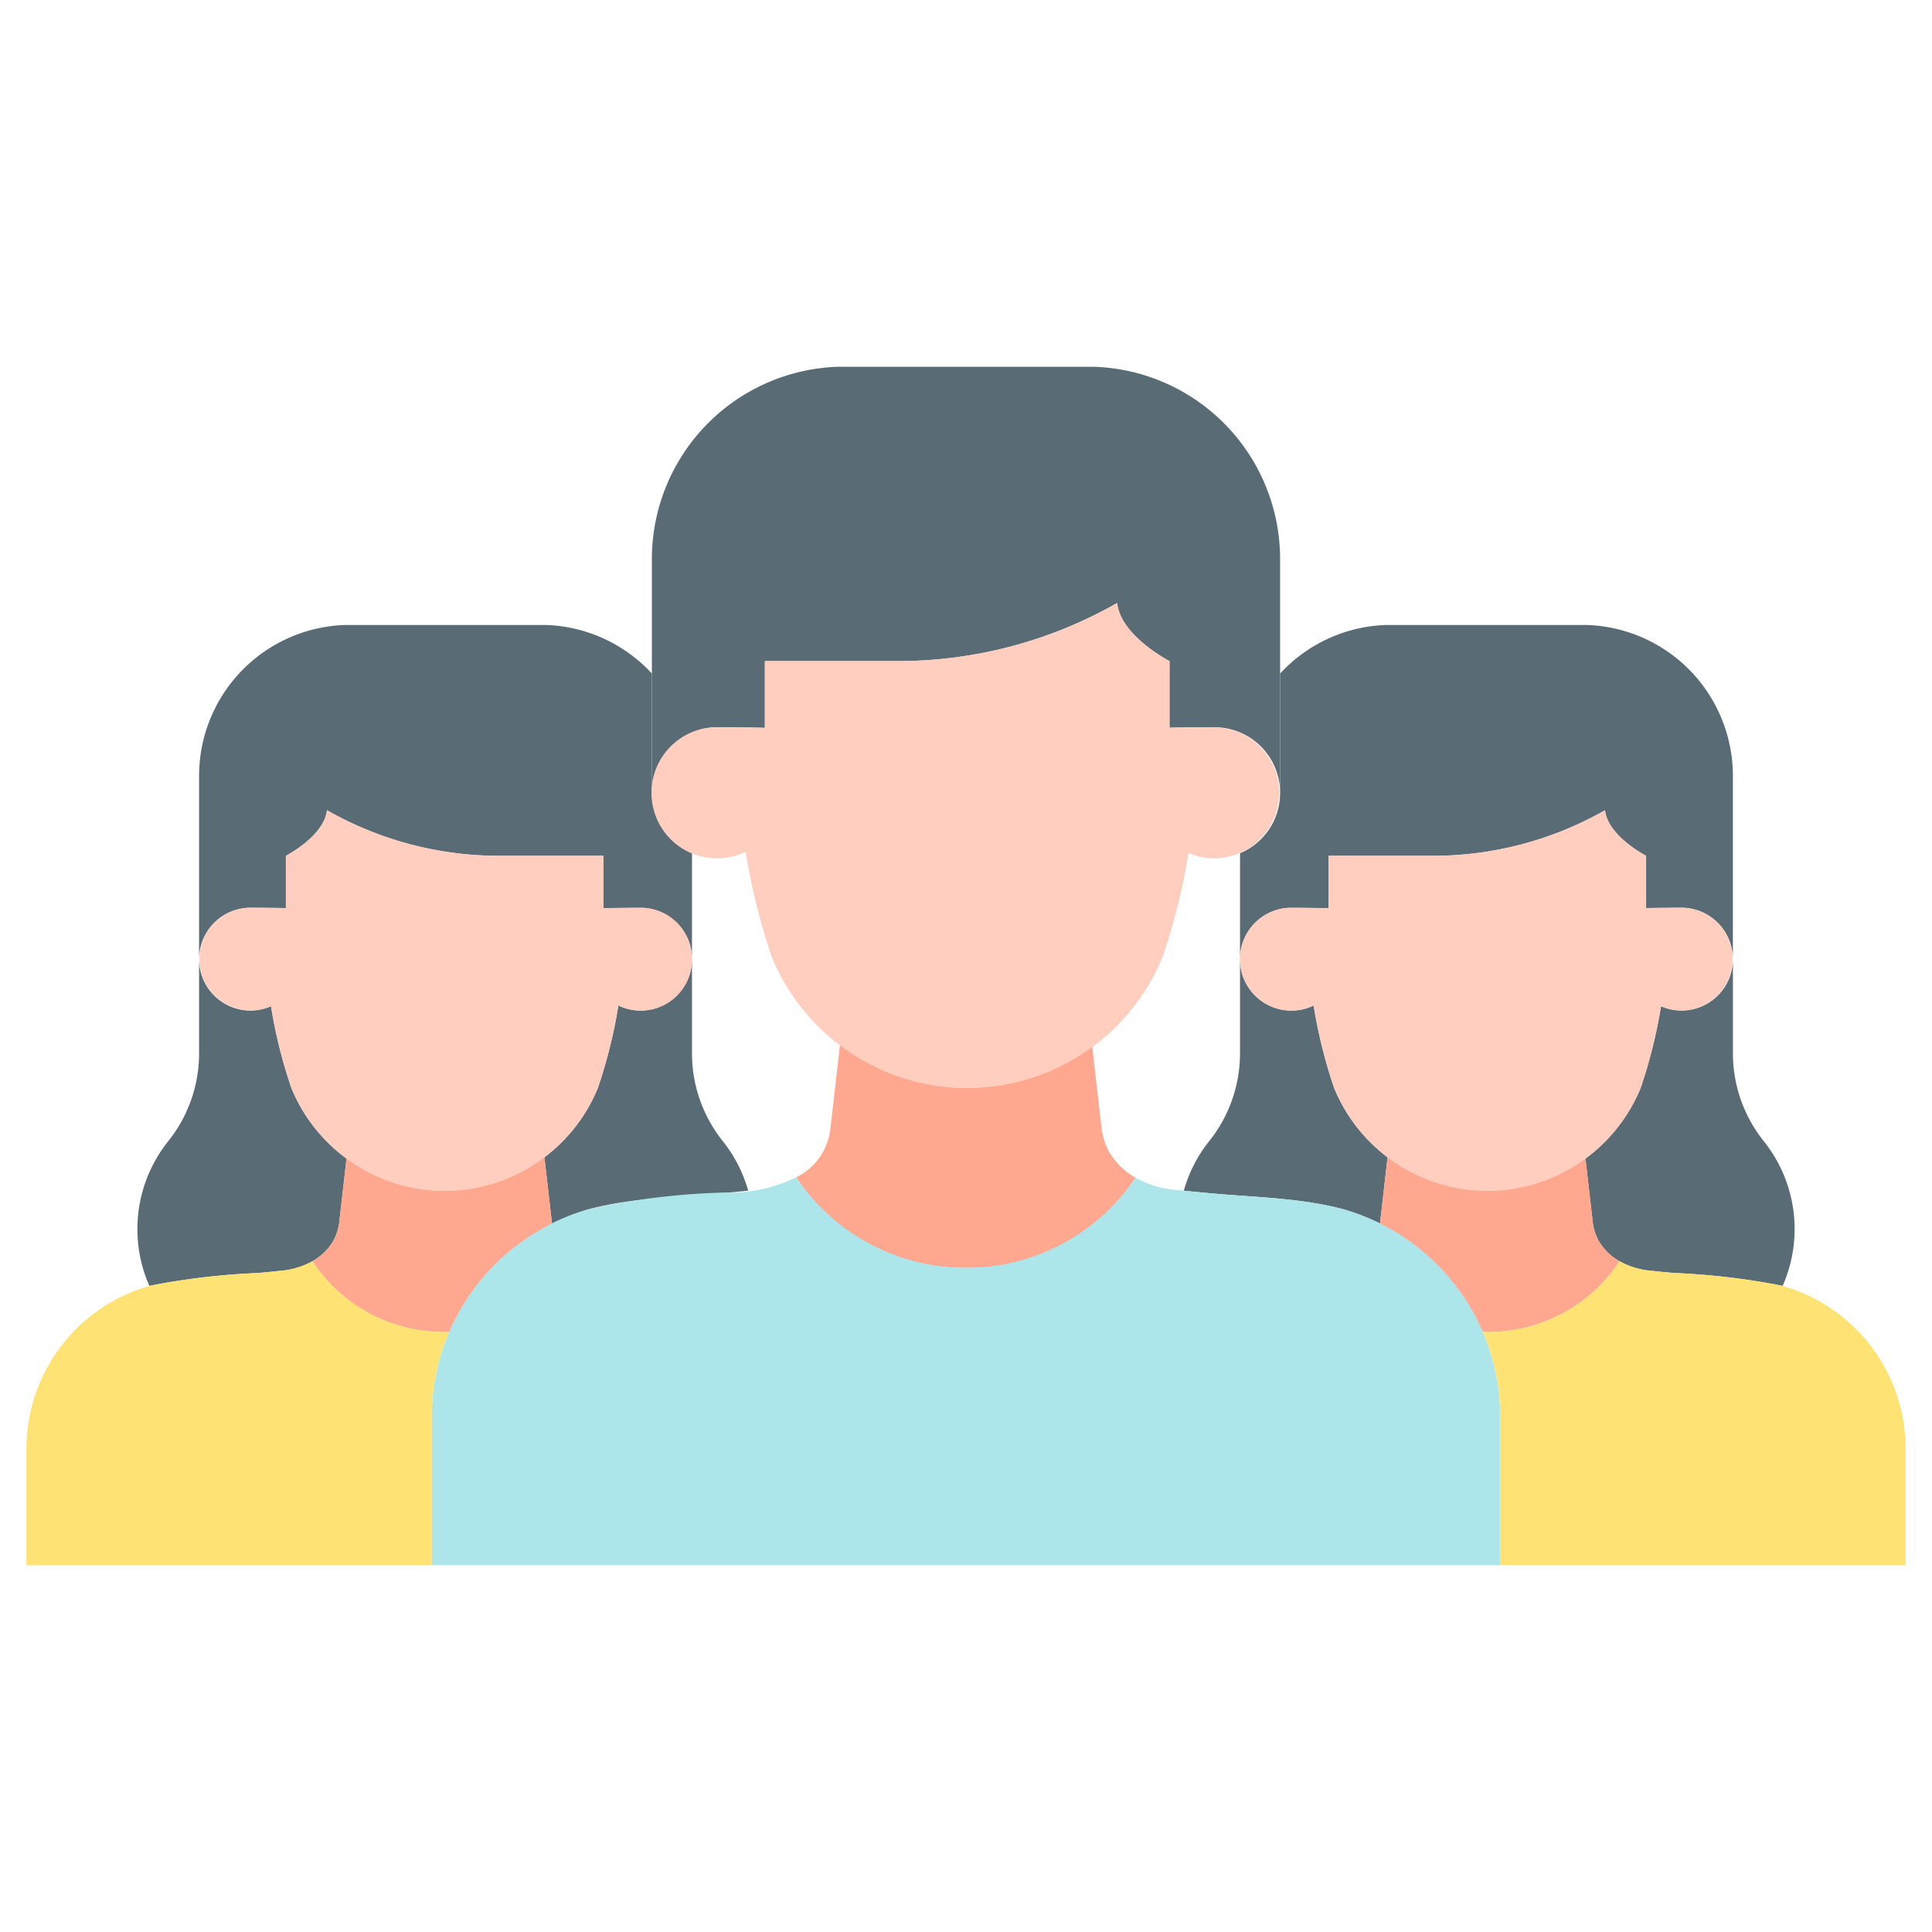 <svg height="50px" viewBox="0 0 128 128" width="50px" xmlns="http://www.w3.org/2000/svg">
    <g>
        <g fill="#596c76">
            <path d="m111.4 66.954a3.385 3.385 0 0 1 -1.355-.289 32.946 32.946 0 0 1 -1.345 5.406 10.96 10.96 0 0 1 -3.66 4.685l.491 4.287a3.451 3.451 0 0 0 .385 1.167 3.709 3.709 0 0 0 1.376 1.35 5.261 5.261 0 0 0 2.217.641c.46.056.92.093 1.388.138a47.015 47.015 0 0 1 7.103.831c.035.01.069.023.1.033a9.318 9.318 0 0 0 -1.244-9.595 9.319 9.319 0 0 1 -2.045-5.826v-6.235a3.407 3.407 0 0 1 -3.411 3.407z"/>
            <path d="m72.484 24.3h-16.969a12.744 12.744 0 0 0 -12.326 12.733v15.488a4.342 4.342 0 0 1 4.342-4.342c.2 0 2.95.018 3.143.044v-4.423h8.808a29.356 29.356 0 0 0 14.531-3.848c.238 2.189 3.47 3.848 3.47 3.848v4.416c.143-.015 2.838-.032 2.985-.032a4.342 4.342 0 0 1 4.342 4.342v-15.493a12.744 12.744 0 0 0 -12.326-12.733z"/>
            <path d="m105.138 41.407h-13.313a9.982 9.982 0 0 0 -7.014 3.217v7.9a4.324 4.324 0 0 0 -2.285-3.8 4.326 4.326 0 0 1 -.372 7.805v7.023a3.407 3.407 0 0 1 3.407-3.407c.158 0 2.314.014 2.466.035v-3.48h6.91a23.043 23.043 0 0 0 11.4-3.019c.186 1.717 2.722 3.019 2.722 3.019v3.465c.112-.013 2.226-.026 2.342-.026a3.407 3.407 0 0 1 3.407 3.407v-12.146a10 10 0 0 0 -9.67-9.993z"/>
            <path d="m82.154 63.547v6.235a9.319 9.319 0 0 1 -2.045 5.826 9.259 9.259 0 0 0 -1.679 3.276c.464.05.927.094 1.4.138 3.028.3 6.088.3 9.042 1.06a14.27 14.27 0 0 1 2.554.981l.005-.02.5-4.372a10.955 10.955 0 0 1 -3.544-4.6 33.6 33.6 0 0 1 -1.355-5.454 3.4 3.4 0 0 1 -4.876-3.071z"/>
            <path d="m16.6 66.954a3.385 3.385 0 0 0 1.355-.289 32.946 32.946 0 0 0 1.345 5.406 10.96 10.96 0 0 0 3.66 4.685l-.491 4.287a3.451 3.451 0 0 1 -.385 1.167 3.7 3.7 0 0 1 -1.384 1.35 5.253 5.253 0 0 1 -2.216.641c-.46.056-.92.093-1.389.138a47.017 47.017 0 0 0 -7.094.831c-.035.01-.069.023-.1.033a9.318 9.318 0 0 1 1.244-9.595 9.319 9.319 0 0 0 2.045-5.826v-6.235a3.407 3.407 0 0 0 3.41 3.407z"/>
            <path d="m22.861 41.407h13.314a9.982 9.982 0 0 1 7.014 3.217v7.9a4.324 4.324 0 0 1 2.285-3.8 4.326 4.326 0 0 0 .372 7.805v7.023a3.407 3.407 0 0 0 -3.407-3.407c-.158 0-2.314.014-2.466.035v-3.48h-6.91a23.043 23.043 0 0 1 -11.4-3.019c-.189 1.719-2.724 3.019-2.724 3.019v3.465c-.112-.013-2.226-.026-2.342-.026a3.407 3.407 0 0 0 -3.407 3.407v-12.146a10 10 0 0 1 9.671-9.993z"/>
            <path d="m45.846 63.547v6.235a9.319 9.319 0 0 0 2.045 5.826 9.259 9.259 0 0 1 1.679 3.276c-.464.05-.927.094-1.4.138-3.028.3-6.088.3-9.042 1.06a14.241 14.241 0 0 0 -2.554.981l-.005-.02-.5-4.372a10.955 10.955 0 0 0 3.544-4.6 33.6 33.6 0 0 0 1.355-5.454 3.4 3.4 0 0 0 4.876-3.071z"/>
        </g>
        <path d="m111.4 60.14c-.116 0-2.23.013-2.342.026v-3.466s-2.536-1.3-2.722-3.02a23.033 23.033 0 0 1 -11.4 3.02h-6.91v3.474c-.152-.021-2.308-.035-2.466-.035a3.407 3.407 0 1 0 1.469 6.478 33.6 33.6 0 0 0 1.355 5.454 10.973 10.973 0 0 0 20.317 0 32.946 32.946 0 0 0 1.345-5.406 3.4 3.4 0 1 0 1.354-6.525z"
              fill="#ffcebf"/>
        <path d="m80.469 48.179c-.147 0-2.842.017-2.985.032v-4.411s-3.232-1.659-3.47-3.848a29.356 29.356 0 0 1 -14.531 3.848h-8.808v4.428c-.193-.026-2.942-.044-3.143-.044a4.343 4.343 0 1 0 1.868 8.251 42.718 42.718 0 0 0 1.728 6.952 13.984 13.984 0 0 0 25.9 0 41.9 41.9 0 0 0 1.714-6.887 4.291 4.291 0 0 0 1.727.369 4.343 4.343 0 0 0 0-8.685z"
              fill="#ffcebf"/>
        <path d="m64 84a13.239 13.239 0 0 0 11.234-5.97 4.72 4.72 0 0 1 -1.755-1.721 4.369 4.369 0 0 1 -.49-1.488l-.626-5.464a13.94 13.94 0 0 1 -16.714-.108l-.638 5.572a4.068 4.068 0 0 1 -2.263 3.179 13.236 13.236 0 0 0 11.252 6z"
              fill="#ffa78f"/>
        <path d="m88.871 80.082c-2.954-.76-6.014-.756-9.042-1.06-.6-.056-1.184-.1-1.77-.175a6.7 6.7 0 0 1 -2.825-.817 13.55 13.55 0 0 1 -22.486-.03 9.956 9.956 0 0 1 -4.7 1.007 47.411 47.411 0 0 0 -8.914 1.073 14.3 14.3 0 0 0 -10.527 13.787v9.833h70.786v-9.833a14.3 14.3 0 0 0 -10.522-13.785z"
              fill="#ade6ea"/>
        <path d="m105.919 82.21a3.429 3.429 0 0 1 -.385-1.167l-.491-4.287a10.941 10.941 0 0 1 -13.113-.085l-.5 4.372-.005.02a14.327 14.327 0 0 1 6.806 7.168c.085 0 .166.016.251.016a10.384 10.384 0 0 0 8.818-4.687 3.709 3.709 0 0 1 -1.381-1.35z"
              fill="#ffa78f"/>
        <path d="m118 85.17a47.015 47.015 0 0 0 -7.095-.831c-.468-.045-.928-.082-1.388-.138a5.261 5.261 0 0 1 -2.217-.641 10.384 10.384 0 0 1 -8.813 4.687c-.085 0-.166-.014-.251-.016a14.228 14.228 0 0 1 1.162 5.636v9.833h26.852v-7.715a11.218 11.218 0 0 0 -8.25-10.815z"
              fill="#ffe274"/>
        <path d="m16.6 60.14c.116 0 2.23.013 2.342.026v-3.466s2.536-1.3 2.722-3.02a23.033 23.033 0 0 0 11.4 3.02h6.91v3.474c.152-.021 2.308-.035 2.466-.035a3.407 3.407 0 1 1 -1.469 6.478 33.6 33.6 0 0 1 -1.355 5.454 10.973 10.973 0 0 1 -20.317 0 32.946 32.946 0 0 1 -1.345-5.406 3.4 3.4 0 1 1 -1.354-6.525z"
              fill="#ffcebf"/>
        <path d="m22.081 82.21a3.451 3.451 0 0 0 .385-1.167l.491-4.287a10.941 10.941 0 0 0 13.113-.085l.5 4.372.005.02a14.333 14.333 0 0 0 -6.807 7.168c-.084 0-.165.016-.25.016a10.387 10.387 0 0 1 -8.818-4.687 3.7 3.7 0 0 0 1.381-1.35z"
              fill="#ffa78f"/>
        <path d="m10.005 85.17a47.017 47.017 0 0 1 7.094-.831c.469-.045.929-.082 1.389-.138a5.253 5.253 0 0 0 2.212-.641 10.387 10.387 0 0 0 8.814 4.687c.085 0 .166-.014.25-.016a14.228 14.228 0 0 0 -1.161 5.636v9.833h-26.853v-7.715a11.218 11.218 0 0 1 8.255-10.815z"
              fill="#ffe274"/>
    </g>
</svg>